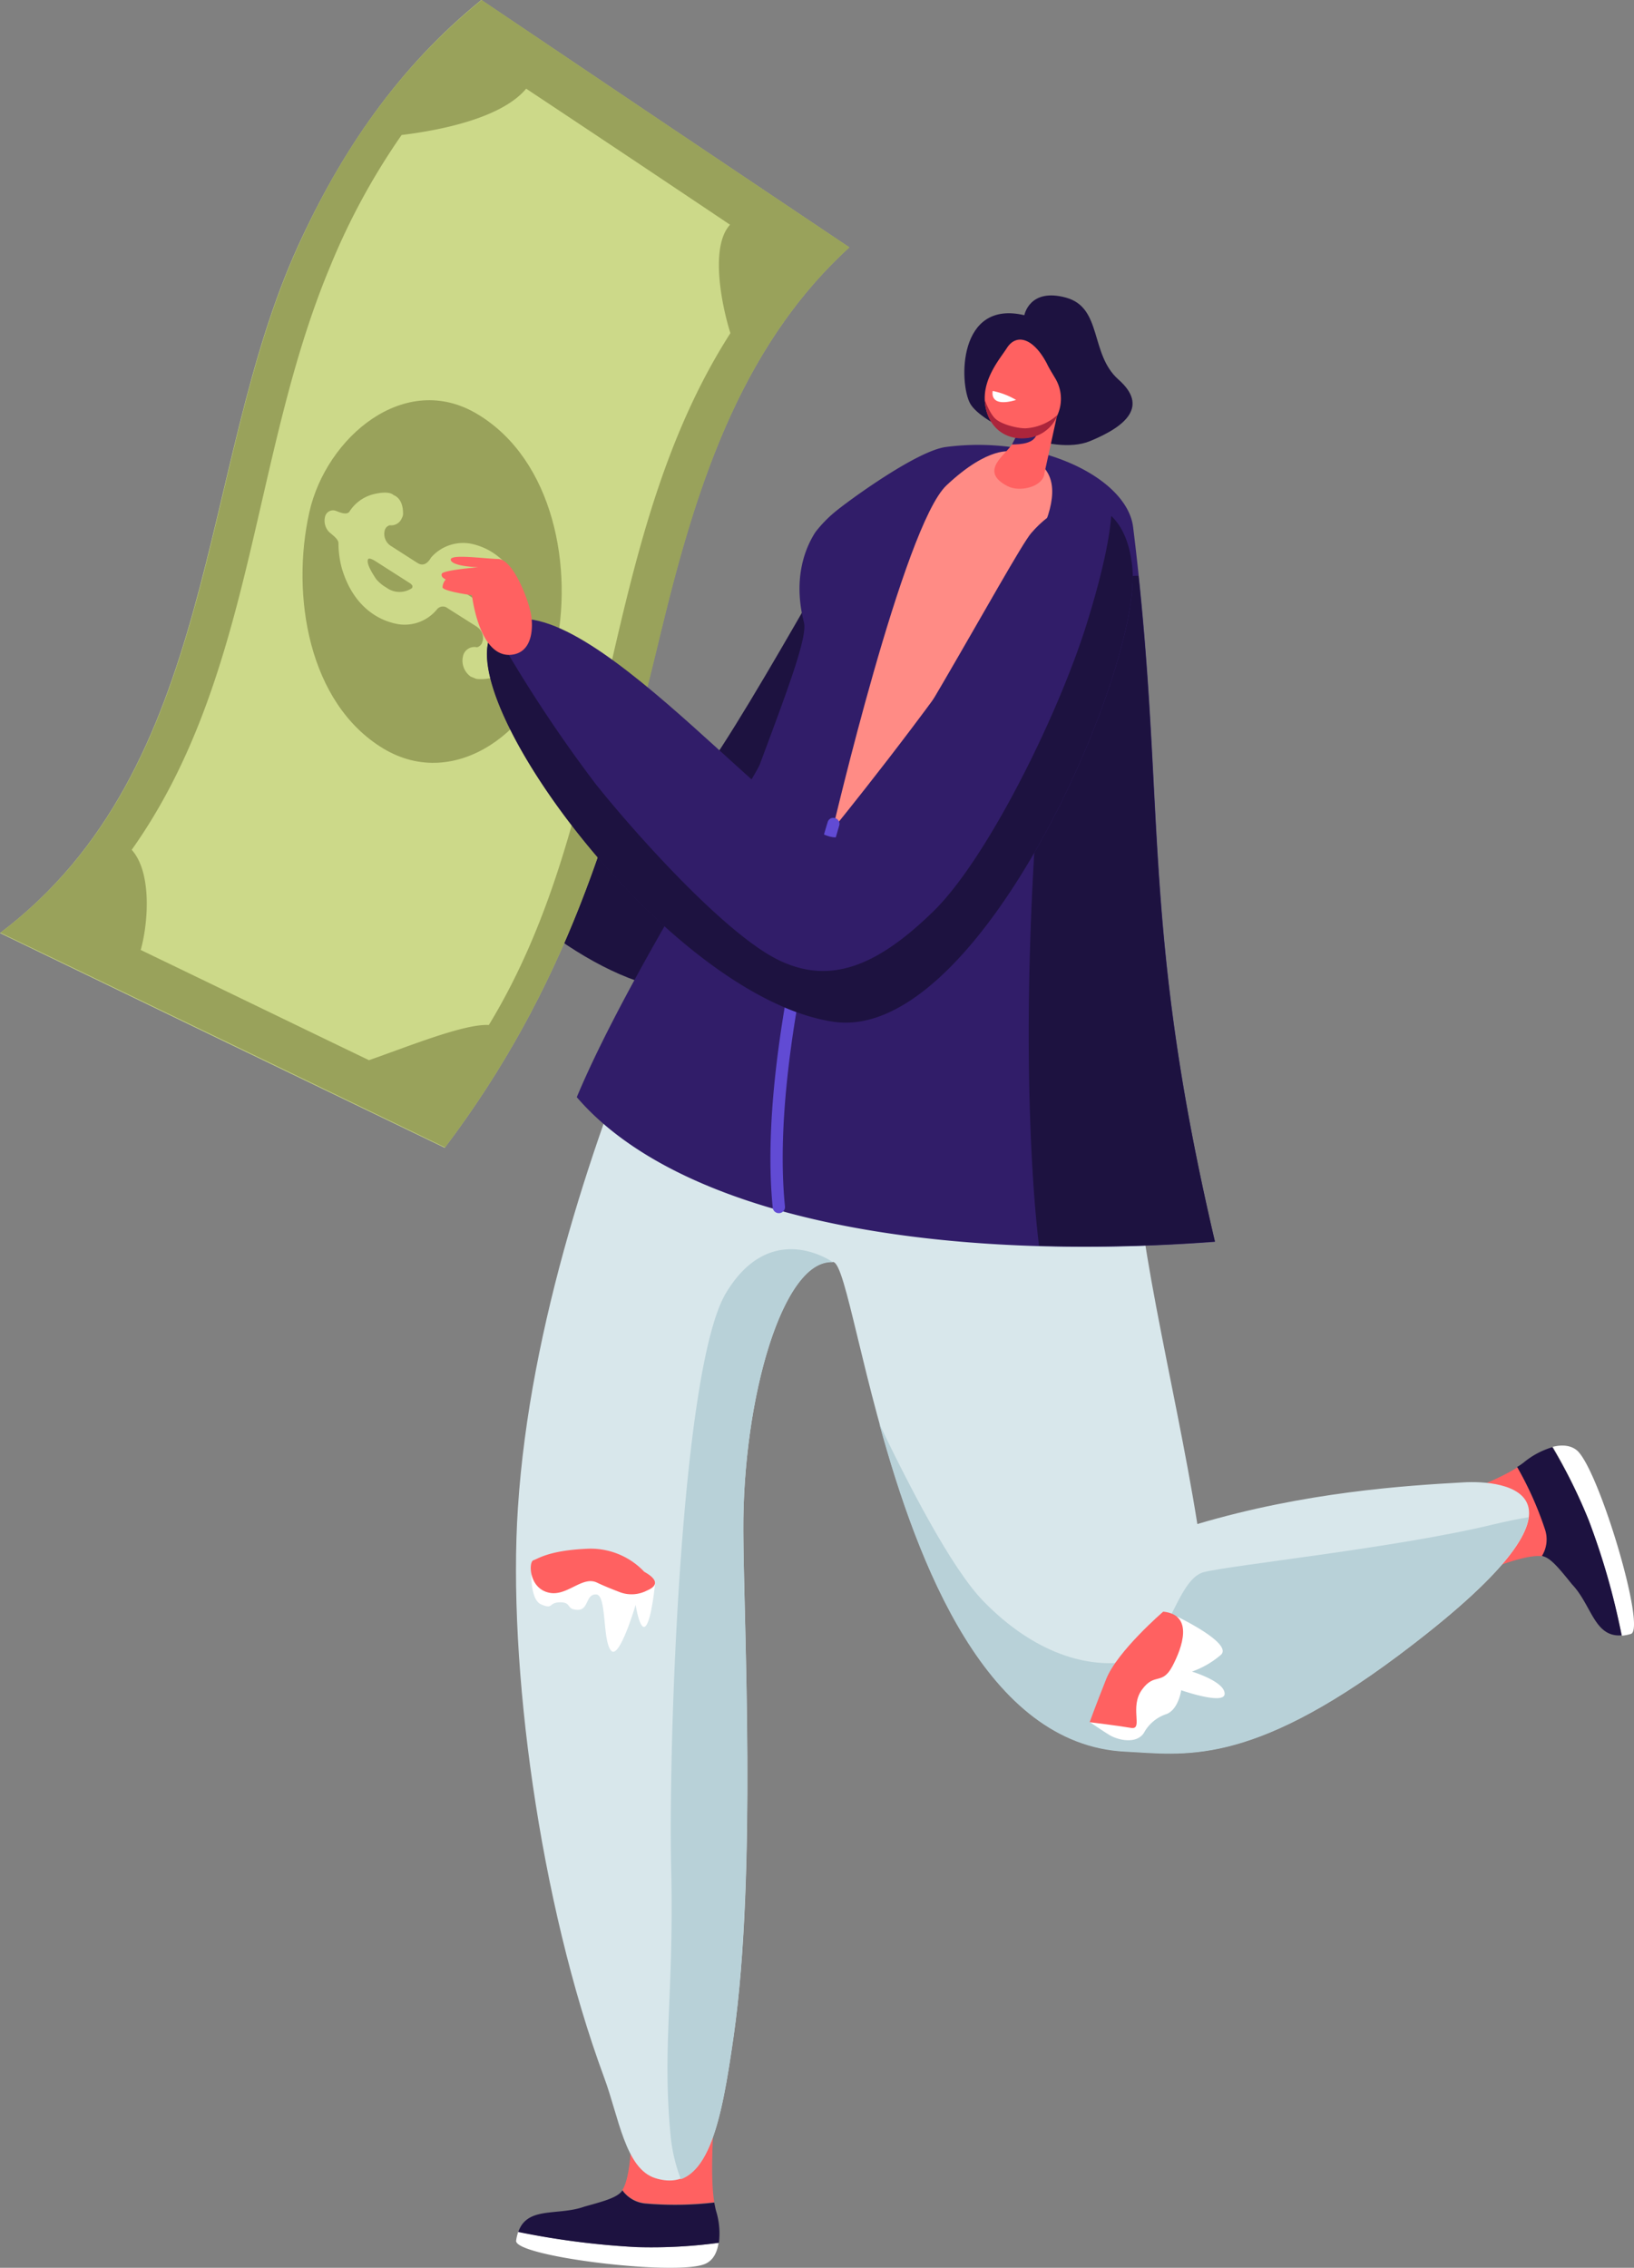 <svg xmlns="http://www.w3.org/2000/svg" width="358.51" height="497.421" viewBox="0 0 358.51 497.421">
  <rect x="0" y="0" width="358.51" height="497.421" fill="#808080" stroke="none"/>
  <g id="Grupo_1276" data-name="Grupo 1276" transform="translate(0 631.658)">
    <path id="Caminho_1638" data-name="Caminho 1638" d="M209.684-493.872c-3.859,4.489-33.547,60.4-41.579,66.306-8.19,5.985-54.179-54.021-73.63-46.934s33.389,82.056,71.819,87.8c32.129,4.8,67.645-77.725,65.6-99.381C230.474-501.589,218.977-504.582,209.684-493.872Z" transform="translate(-19.192 -27.932)" fill="#1d1240"/>
    <path id="Caminho_1639" data-name="Caminho 1639" d="M175.526-44.558s.315,14.411-2.126,18.033a6.988,6.988,0,0,0,5.276,2.914,73.963,73.963,0,0,0,14.883-.236c-.945-5.749-.158-15.828-.079-18.978Z" transform="translate(-36.85 -124.768)" fill="#ff6161"/>
    <path id="Caminho_1640" data-name="Caminho 1640" d="M170.258-6.672a167.219,167.219,0,0,1-25.987-3.386A10.338,10.338,0,0,0,143.8-8.09c-.472,3.465,35.043,7.8,41.422,5.119,1.732-.709,2.677-2.441,2.992-4.646A109.672,109.672,0,0,1,170.258-6.672Z" transform="translate(-30.558 -132.1)" fill="#fff"/>
    <path id="Caminho_1641" data-name="Caminho 1641" d="M170.387-9.116a110.693,110.693,0,0,0,18.033-.945,16.8,16.8,0,0,0-.63-7.009c-.157-.551-.236-1.1-.394-1.811a73.963,73.963,0,0,1-14.883.236,6.988,6.988,0,0,1-5.276-2.914c-.079.079-.079.157-.158.236-1.181,1.417-4.095,2.2-8.111,3.307-5.906,2.126-12.6-.157-14.568,5.591A177.588,177.588,0,0,0,170.387-9.116Z" transform="translate(-30.687 -129.656)" fill="#1d1240"/>
    <path id="Caminho_1642" data-name="Caminho 1642" d="M406.134-198.231s13.072-5.985,17.4-5.2a7.258,7.258,0,0,0,.63-5.985,77.55,77.55,0,0,0-6.064-13.545c-4.882,3.15-14.411,6.457-17.4,7.639Z" transform="translate(-85.155 -86.855)" fill="#ff6161"/>
    <path id="Caminho_1643" data-name="Caminho 1643" d="M440.554-212.511a184.336,184.336,0,0,1,7.245,25.2,9.677,9.677,0,0,0,1.969-.394c3.386-1.024-6.772-35.2-11.655-40.083-1.339-1.26-3.307-1.5-5.512-.945A125.138,125.138,0,0,1,440.554-212.511Z" transform="translate(-91.934 -85.568)" fill="#fff"/>
    <path id="Caminho_1644" data-name="Caminho 1644" d="M438.45-212.415a113.8,113.8,0,0,0-8.032-16.143,17.73,17.73,0,0,0-6.221,3.307,12.3,12.3,0,0,1-1.5,1.024,74.323,74.323,0,0,1,6.064,13.545,6.877,6.877,0,0,1-.63,5.985.6.6,0,0,1,.315.079c1.732.473,3.622,2.835,6.3,6.142,4.331,4.567,4.882,11.655,10.867,11.182A151.3,151.3,0,0,0,438.45-212.415Z" transform="translate(-89.83 -85.665)" fill="#1d1240"/>
    <path id="Caminho_1645" data-name="Caminho 1645" d="M281.847-545.03s1.1-6.064,9.135-3.859,5.2,12.364,11.5,17.955c6.615,5.827,1.811,10.237-6.3,13.545-8.19,3.307-23.782-3.859-26.223-8.269S267.2-548.495,281.847-545.03Z" transform="translate(-57.099 -17.487)" fill="#1d1240"/>
    <path id="Caminho_1646" data-name="Caminho 1646" d="M351.53-247.894c-12.757.709-34.649,2.126-58.274,9.135-4.882-30.791-14.8-67.881-13.151-85.048.315-3.229.63-7.639.945-12.836-17.088,1.654-61.03,2.835-106.783-19.215-13.151,31.421-27.483,73.394-30.082,113.555-2.284,34.177,4.725,86.545,18.9,124.895,3.229,8.662,4.646,20.081,11.261,22.128,11.576,3.622,14.49-12.442,17.167-31.184,5.119-35.437,2.2-90.718,2.126-110.72-.158-29.294,8.741-59.849,19.687-59.061,5.591.394,14.49,104.972,64.18,107.334,12.757.63,26.932,3.544,59.849-21.026C385.549-245.925,360.429-248.445,351.53-247.894Z" transform="translate(-30.551 -58.612)" fill="#d8e7eb"/>
    <path id="Caminho_1647" data-name="Caminho 1647" d="M160.7-364.668c11.34-27.168,38.98-69.85,40.162-73,5.985-16.065,10.474-27.877,9.686-31.106-2.835-11.025,1.26-17.876,2.52-19.845a27.824,27.824,0,0,1,4.174-4.331c2.6-2.2,18.033-13.545,24.491-14.332,20.4-2.677,39.689,6.772,41.028,17.561,7.481,60.243,1.339,85.757,17.955,156.788C236.456-328.208,182.75-339,160.7-364.668Z" transform="translate(-34.151 -26.334)" fill="#311d69"/>
    <path id="Caminho_1648" data-name="Caminho 1648" d="M202.61-221.773c-.158-29.294,8.741-59.849,19.687-59.061,0,0-13.545-9.765-23.467,6.694s-12.679,98.514-12.049,126.234-1.969,38.744-.158,58.274a36.712,36.712,0,0,0,2.284,9.922c7.009-2.52,9.371-15.986,11.576-31.263C205.523-146.568,202.688-201.849,202.61-221.773Z" transform="translate(-39.522 -73.944)" fill="#b8d1d8"/>
    <path id="Caminho_1649" data-name="Caminho 1649" d="M271.217-505.881s-4.882-1.417-14.253,7.4S232-423.037,232-423.037s20.4-24.963,34.807-46.54C278.934-487.69,287.439-502.652,271.217-505.881Z" transform="translate(-49.304 -26.712)" fill="#ff8b85"/>
    <path id="Caminho_1650" data-name="Caminho 1650" d="M286.616-521.958l-5.591,10.867c-1.181,2.362-7.639,5.985-1.1,9.371,2.677,1.417,7.875.158,8.111-2.835l2.992-13.7Z" transform="translate(-58.875 -23.313)" fill="#ff6161"/>
    <path id="Caminho_1651" data-name="Caminho 1651" d="M284.42-513.958l-2.362,4.567c0,.079-.079.157-.157.236,2.047,0,4.646-.236,5.355-1.969C287.885-512.462,286.231-513.407,284.42-513.958Z" transform="translate(-59.908 -25.013)" fill="#311d69"/>
    <path id="Caminho_1652" data-name="Caminho 1652" d="M289.748-528.711a8.716,8.716,0,0,1-3.071,12.206,9.047,9.047,0,0,1-2.914.945c-4.567.63-8.9-2.126-9.371-7.954-.394-5.119,3.386-9.45,4.8-11.655,2.126-3.386,5.906-2.2,8.82,3.386C288.488-530.758,289.2-529.656,289.748-528.711Z" transform="translate(-58.307 -20.104)" fill="#ff6161"/>
    <path id="Caminho_1653" data-name="Caminho 1653" d="M281.7-520.789a16.266,16.266,0,0,0-5.119-1.969S275.641-518.978,281.7-520.789Z" transform="translate(-58.767 -23.143)" fill="#fff"/>
    <path id="Caminho_1654" data-name="Caminho 1654" d="M283.3-514.016c-1.89,0-5.2-.866-6.536-2.048-1.181-1.024-2.126-3.544-2.362-4.095v.315c.472,5.749,4.725,8.584,9.371,7.954a8.025,8.025,0,0,0,6.615-5.119A11.373,11.373,0,0,1,283.3-514.016Z" transform="translate(-58.314 -23.695)" fill="#ac253c"/>
    <path id="Caminho_1655" data-name="Caminho 1655" d="M216.344-317.153h.315a1.343,1.343,0,0,0,1.181-1.5c-3.386-33.7,11.812-83,11.891-83.473a1.268,1.268,0,0,0-.866-1.654,1.268,1.268,0,0,0-1.654.866c-.158.472-15.513,50.32-12.049,84.576A1.339,1.339,0,0,0,216.344-317.153Z" transform="translate(-45.617 -48.414)" fill="#614bd4"/>
    <path id="Caminho_1656" data-name="Caminho 1656" d="M310.7-471.261c-13.387-.787-21.183,36.224-22.128,49.769-4.567,61.66.315,97.176.315,97.176a357.36,357.36,0,0,0,38.587-.945C311.8-391.883,316.293-418.421,310.7-471.261Z" transform="translate(-60.912 -34.084)" fill="#1d1240"/>
    <path id="Caminho_1657" data-name="Caminho 1657" d="M387.456-214.583c-2.441.394-5.04.945-7.717,1.575-21.026,5.119-57.408,8.9-63.55,10.474-6.221,1.575-8.032,18.112-16.616,19.608s-20.4-1.575-31.736-13.23c-7.087-7.245-16.616-25.908-22.837-38.9,8.426,30.712,23.546,70.4,53.943,71.9,12.757.63,26.932,3.544,59.849-21.026C379.581-199.779,386.747-209.071,387.456-214.583Z" transform="translate(-52.066 -84.284)" fill="#b8d1d8"/>
    <path id="Caminho_1658" data-name="Caminho 1658" d="M322.836-181.358s12.206,5.827,9.607,8.347a19.85,19.85,0,0,1-6.379,3.7s7.087,2.126,7.166,4.8c.158,2.677-9.529-.709-9.529-.709s-.551,4.095-3.15,5.2a8.738,8.738,0,0,0-5.04,4.174c-1.654,2.52-5.749,1.575-7.639.394s-4.174-2.756-4.174-2.756,7.56-5.04,10.395-9.922C316.93-172.932,322.836-181.358,322.836-181.358Z" transform="translate(-64.541 -95.696)" fill="#fff"/>
    <path id="Caminho_1659" data-name="Caminho 1659" d="M319.743-182.758s-10.08,8.662-12.521,14.8-3.622,9.45-3.622,9.45,6.457.788,9.135,1.26c2.677.394-.473-4.567,2.362-8.426,2.756-3.78,4.331-.866,6.615-5.04C323.917-174.883,326.516-182.049,319.743-182.758Z" transform="translate(-64.52 -95.398)" fill="#ff6161"/>
    <path id="Caminho_1660" data-name="Caminho 1660" d="M175.173-191.521s-.709,7.481-1.969,9.135c-1.339,1.654-2.284-4.567-2.284-4.567s-3.622,12.364-5.434,10c-1.89-2.362-.866-12.206-3.229-12.285s-1.575,3.465-4.095,3.386c-2.6-.079-1.181-1.654-3.78-1.654-2.677,0-1.417,1.654-4.174.472s-2.126-8.426-2.126-8.426,12.915.63,17.01,1.5C169.188-192.938,175.173-191.521,175.173-191.521Z" transform="translate(-31.457 -92.699)" fill="#fff"/>
    <path id="Caminho_1661" data-name="Caminho 1661" d="M172.78-195.224a16.175,16.175,0,0,0-12.757-5.04c-8.269.394-10.552,2.2-11.576,2.52s-1.024,5.827,3.071,7.009c4.095,1.26,7.56-3.7,10.867-2.126,1.654.787,3.465,1.5,4.882,2.047a7.309,7.309,0,0,0,6.142-.315C175.3-191.916,176.323-193.255,172.78-195.224Z" transform="translate(-31.426 -91.674)" fill="#ff6161"/>
    <path id="Caminho_1662" data-name="Caminho 1662" d="M97.569-379.9Q48.785-403.406,0-426.991c48.115-36.3,43.233-102.058,65.361-150.646,9.45-20.711,21.971-39.217,40.24-54.021q40.28,27.168,80.717,54.258c-24.648,22.522-34.177,54.494-41.737,85.915C134.424-449.2,123.95-414.864,97.569-379.9Z" transform="translate(0 0)" fill="#ccd989"/>
    <path id="Caminho_1663" data-name="Caminho 1663" d="M65.461-577.715C43.333-529.128,48.215-463.373.1-427.07q48.785,23.506,97.569,47.092c26.3-34.886,36.854-69.3,47.013-111.508,7.56-31.421,17.088-63.471,41.737-85.915q-40.4-27.05-80.717-54.258C87.353-616.853,74.832-598.426,65.461-577.715Zm94.734-4.646c-4.41,4.8-1.89,17.482.079,23.782-29.373,45.832-24.57,105.05-53,151.748-5.434-.315-18.112,4.882-26.3,7.717-16.695-8.032-33.389-16.143-50.084-24.176,1.575-5.512,2.6-16.852-1.969-21.971,26.932-37.957,26.066-86.23,43.548-127.966a148.932,148.932,0,0,1,15.671-28.822c6.536-.787,21.577-3.229,27.326-10.159Q137.91-597.324,160.2-582.362Z" transform="translate(-0.021 0)" fill="#99a25b"/>
    <path id="Caminho_1664" data-name="Caminho 1664" d="M85.793-495.672c3.7-16.38,20.947-31.106,36.933-21.42,16.616,10,21.183,33.783,16.931,52.21-3.859,16.695-21.656,30.712-37.642,21.1C85.556-453.7,81.7-477.482,85.793-495.672Z" transform="translate(-17.911 -23.69)" fill="#99a25b"/>
    <path id="Caminho_1665" data-name="Caminho 1665" d="M90.559-489.258a1.791,1.791,0,0,1,2.362-1.181c1.181.472,2.284.866,2.914.236a8.8,8.8,0,0,1,5.2-3.859c2.126-.551,3.622-.472,4.331,0a1.973,1.973,0,0,0,.551.315c1.181.709,1.732,2.047,1.732,3.937a1.573,1.573,0,0,1-.158.709c0,.079,0,.079-.079.157a2.5,2.5,0,0,1-2.677,1.654,1.56,1.56,0,0,0-1.1,1.1,3.125,3.125,0,0,0,1.26,3.386c2.362,1.5,3.544,2.284,5.906,3.78,1.1.709,2.126.315,2.992-1.181a9.353,9.353,0,0,1,8.584-3.071,14.253,14.253,0,0,1,4.8,1.89c3.937,2.52,6.457,6.457,7.717,11.97a27.715,27.715,0,0,1,.236,4.8,4.265,4.265,0,0,0,1.89,2.441,3.322,3.322,0,0,1,.63,3.229,1.814,1.814,0,0,1-2.677.945,2.125,2.125,0,0,0-2.992,1.181,9.65,9.65,0,0,1-8.269,3.229q-.827-.354-1.181-.472a4.293,4.293,0,0,1-1.811-4.095c.079-.315.079-.472.158-.709a2.567,2.567,0,0,1,2.992-1.654,1.7,1.7,0,0,0,1.1-.945,3.279,3.279,0,0,1,.157-.472,2.959,2.959,0,0,0-.787-2.677c-.158-.158-.315-.236-.473-.394-2.6-1.654-3.859-2.441-6.457-4.095a1.658,1.658,0,0,0-2.362.315,9.169,9.169,0,0,1-8.269,3.229,14.3,14.3,0,0,1-5.276-1.969c-3.386-2.126-5.827-5.512-7.245-10.159a21.467,21.467,0,0,1-.787-5.749c-.079-.787-1.024-1.5-2.047-2.362A3.606,3.606,0,0,1,90.559-489.258Zm12.836,15.277c.236.157.394.236.63.394a4.853,4.853,0,0,0,5.591.079.6.6,0,0,0,.079-.315q.118-.236-.472-.709c-3.071-1.969-4.567-2.914-7.639-4.882-1.024-.63-1.575-.709-1.654-.315-.236.709.394,2.126,1.811,4.252A8.788,8.788,0,0,0,103.395-473.981Zm24.1,3.622.236-.473c.394-1.181,0-2.284-1.181-3.465a11.248,11.248,0,0,0-1.417-1.181c-1.417-.945-2.677-1.181-3.622-.551a3.253,3.253,0,0,0-.551.866,2.864,2.864,0,0,0,1.181,3.307c1.1.709,1.654,1.1,2.835,1.811A1.756,1.756,0,0,0,127.492-470.358Z" transform="translate(-19.213 -29.16)" fill="#ccd989"/>
    <path id="Caminho_1666" data-name="Caminho 1666" d="M255.084-484.881c-3.859,4.489-33.547,60.4-41.579,66.306-8.19,5.985-54.179-54.021-73.63-46.934s33.389,82.056,71.819,87.8c32.129,4.8,67.645-77.725,65.6-99.381C275.874-492.6,264.377-495.67,255.084-484.881Z" transform="translate(-28.84 -29.836)" fill="#311d69"/>
    <path id="Caminho_1667" data-name="Caminho 1667" d="M277.282-476.461c-.473-5.355-2.2-9.214-4.646-11.5-.236,3.465-1.339,10.789-5.434,23.861-6.221,19.845-21.735,51.344-33.626,62.92s-22.365,16.38-34.1,10.552-31.342-27.719-40-38.587a305.768,305.768,0,0,1-20.868-31.421,6.112,6.112,0,0,0-1.654-1.969c-9.844,14.332,38.744,80.245,74.732,85.6C243.892-372.277,279.329-454.8,277.282-476.461Z" transform="translate(-28.83 -30.538)" fill="#1d1240"/>
    <path id="Caminho_1668" data-name="Caminho 1668" d="M142.536-464.512c-.709-3.307-3.937-11.5-7.087-11.576-3.229-.079-10.789-1.181-10.395.236s5.985,1.575,5.985,1.575-7.639.63-7.954,1.417.866,1.26.866,1.26a2.725,2.725,0,0,0-.709,1.732c.157.866,6.457,1.732,6.457,1.732s1.654,14.8,9.45,12.915C143.4-456.322,143.088-462.15,142.536-464.512Z" transform="translate(-26.146 -32.958)" fill="#ff6161"/>
  </g>
</svg>
